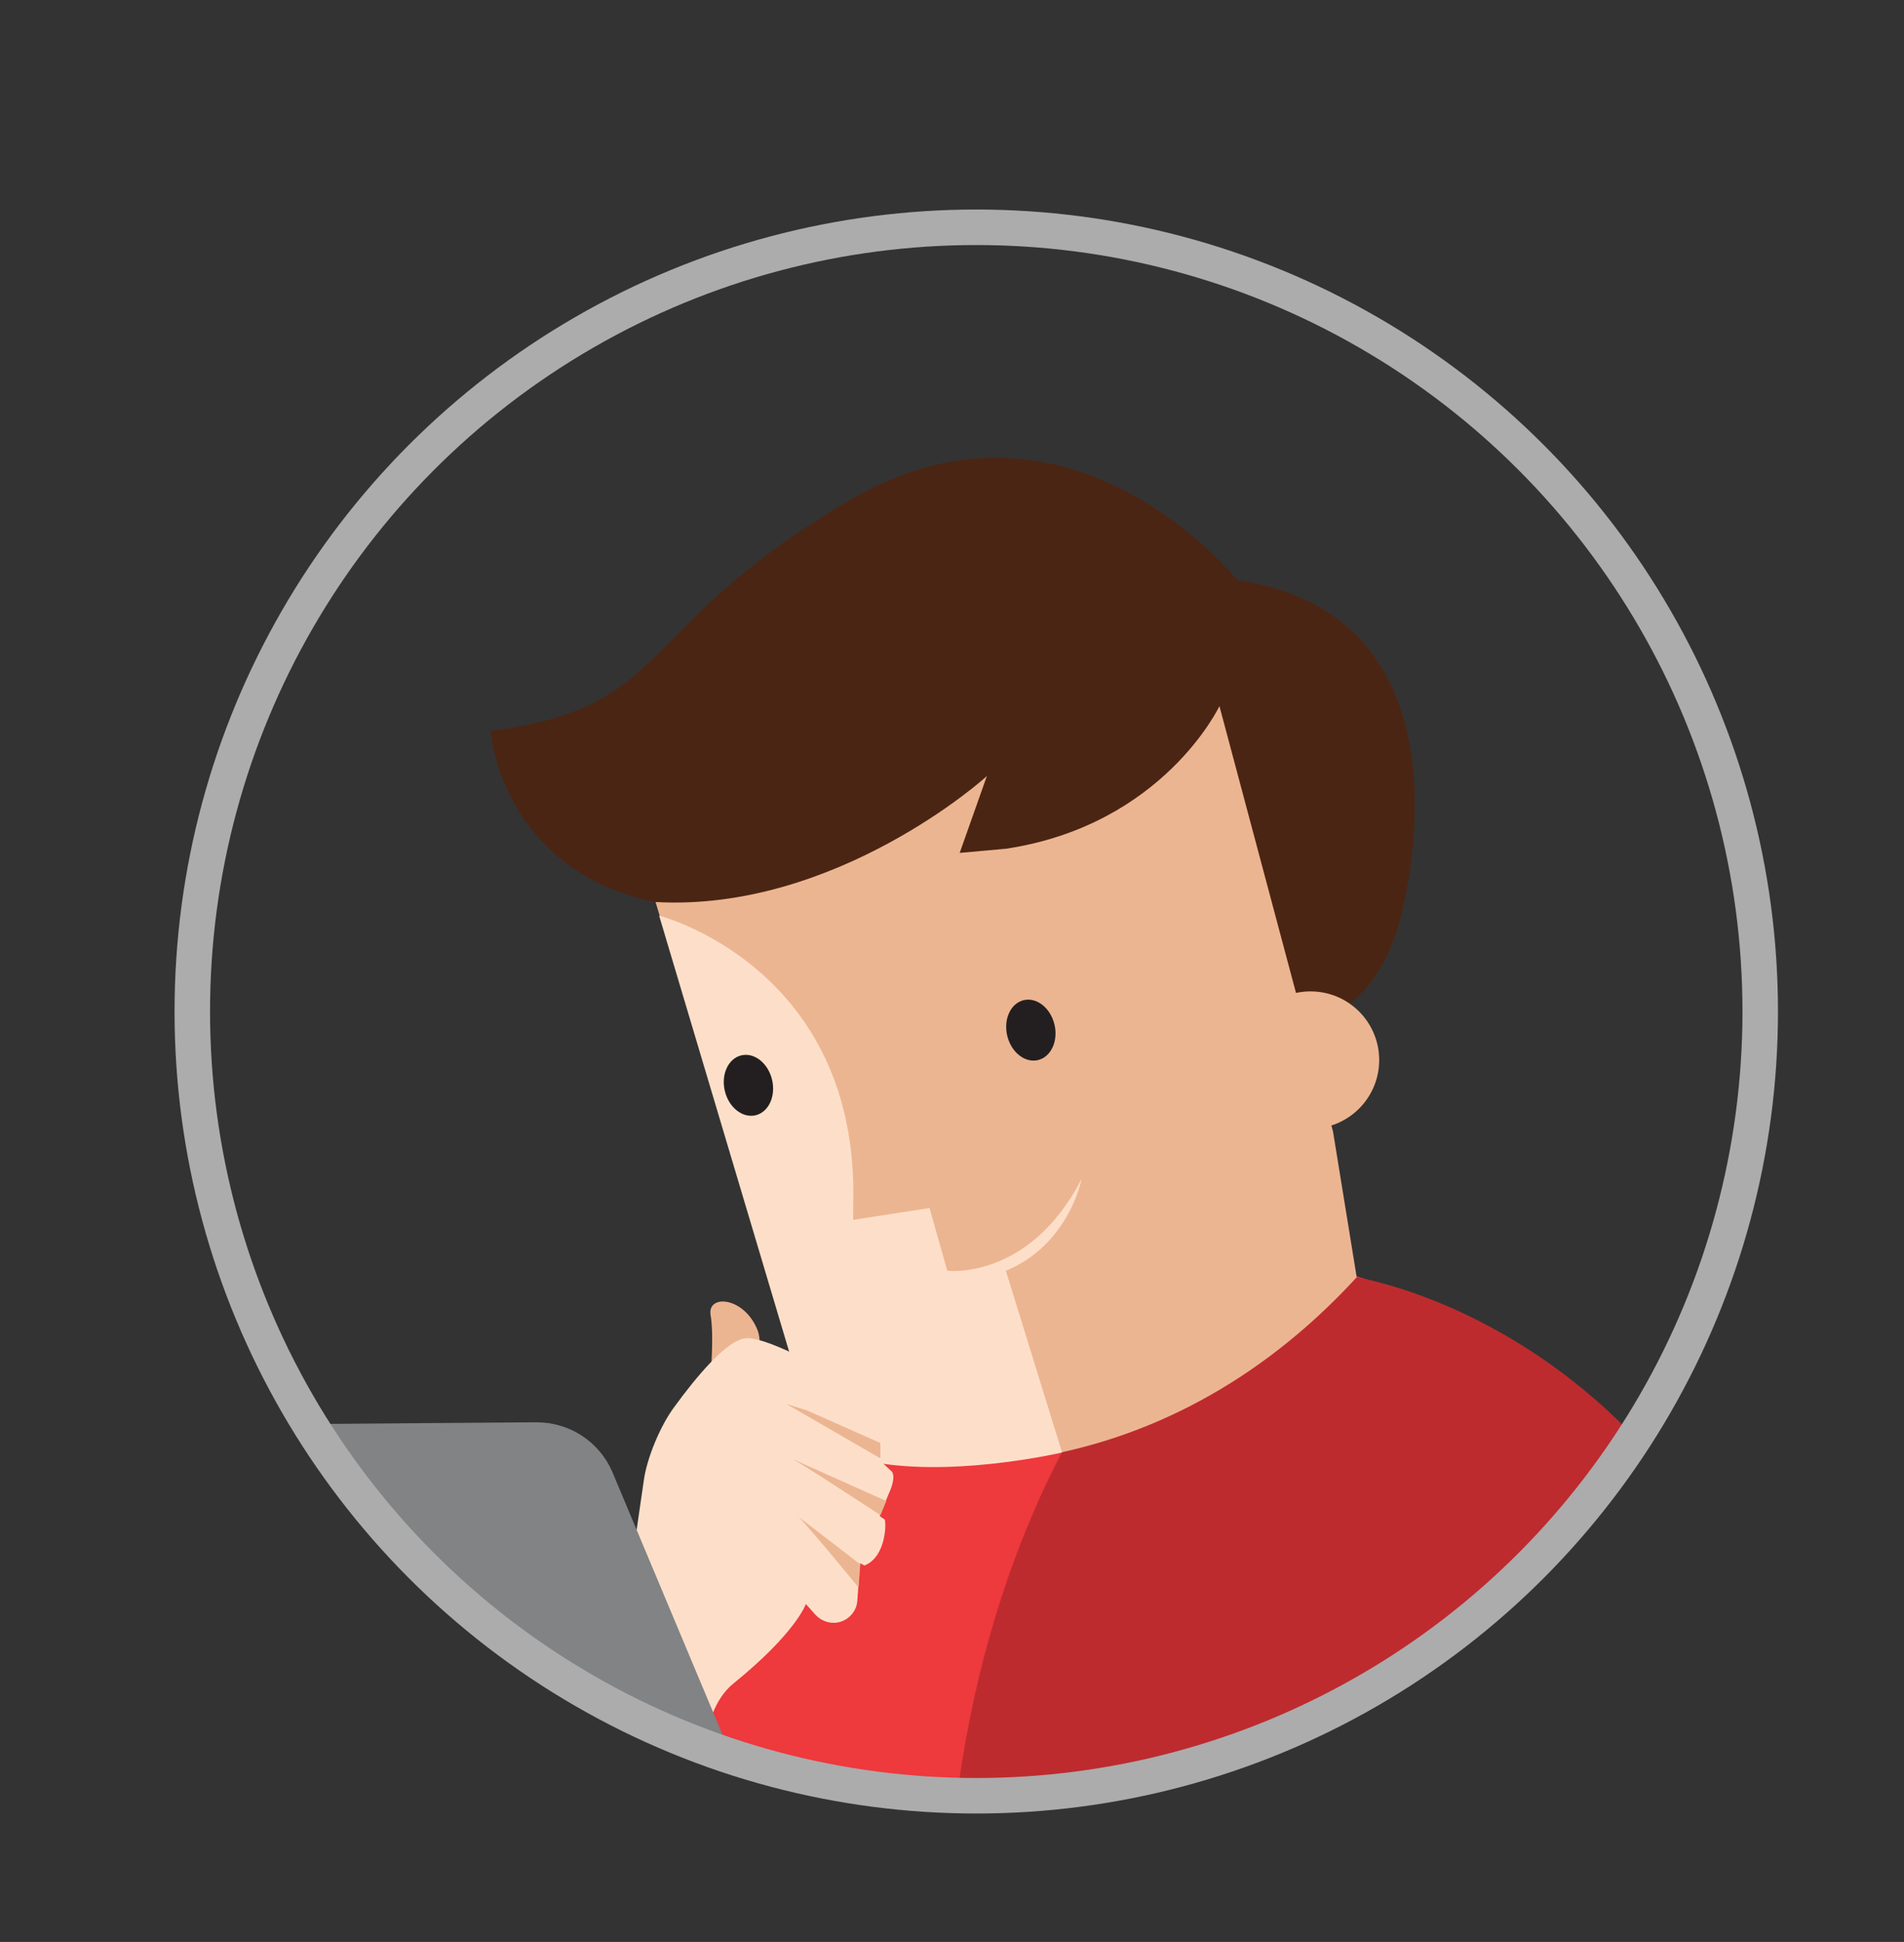 <?xml version="1.0" encoding="utf-8"?>
<!-- Generator: Adobe Illustrator 21.0.1, SVG Export Plug-In . SVG Version: 6.00 Build 0)  -->
<svg version="1.1" id="Слой_1" xmlns="http://www.w3.org/2000/svg" xmlns:xlink="http://www.w3.org/1999/xlink" x="0px" y="0px"
	 viewBox="0 0 321.8 328.1" enable-background="new 0 0 321.8 328.1" xml:space="preserve">
<rect x="0" y="0" width="321.8" height="328.1" fill="#333333" stroke="none"/>
<g>
	<defs>
		<circle id="SVGID_1_" cx="165" cy="170.9" r="132.5"/>
	</defs>
	<clipPath id="SVGID_2_">
		<use xlink:href="#SVGID_1_"  overflow="visible"/>
	</clipPath>
	<g id="ЛС" clip-path="url(#SVGID_2_)">
		<g>
			<g>
				<path fill="#EE393D" d="M223.3,214.2c0,0,80.6,12.2,81.5,128.6H127.9l-36.3-56.1l56.7-41.5L223.3,214.2z"/>
				<path fill="#4B2513" d="M209.1,98c0,0-28.1-35.3-65.3-13.6s-29.6,35-60.9,39.1c0,0,1.6,23.3,27.7,28.9s98.4-16.6,98.4-16.6
					l11.3,37.4c0,0,12.7-1.1,16.8-19.7C241.3,134.9,241.9,102.8,209.1,98z"/>
				<path fill="#BD2B2F" d="M229.2,215.8l-41.9,17.3c-2.9,3.8-5.6,7.9-7.8,12.2c-21.1,40.6-20.2,83.8-19,99.1h150.2
					C309.8,228,229.2,215.8,229.2,215.8z"/>
				<path fill="#ECB591" d="M110.8,152.4l23.4,78.3h16.6l3.5,16.1c0,0,40.2,6.9,75-31l-4-24.6l-19.2-71.9c0,0-9.5,20.1-36.1,24.1
					l-7.8,0.7l4.6-13C166.8,131.2,141.3,154.1,110.8,152.4z"/>
				<path fill="#FDDFC9" d="M111.4,154.7c0,0,34,8.7,32.8,49l0,2.4l12.9-2l3,10.6c0,0,13.8,1.7,22.7-15.5c0,0-2.1,11.1-12.8,15.5
					l9.5,30.7c0,0-16.6,3.9-30.3,1.9l-6.1-12.6l-9-3.9L111.4,154.7z"/>
				<path fill="#ECB591" d="M120.1,232.4c0,0,0.6-6.8,0-10.2c-0.6-3.5,5.4-3.2,7.8,2.2c2.4,5.4-5,10.3-5,10.3L120.1,232.4z"/>
				
					<ellipse transform="matrix(0.973 -0.233 0.233 0.973 -35.715 45.306)" fill="#231F20" cx="174.1" cy="174" rx="4.1" ry="5.2"/>
				
					<ellipse transform="matrix(0.973 -0.233 0.233 0.973 -39.2 34.468)" fill="#231F20" cx="126.4" cy="183.3" rx="4.1" ry="5.2"/>
				<circle fill="#ECB591" cx="221.5" cy="179.1" r="11.6"/>
				<path fill="#FDDFC9" d="M309.4,344.4c-5.3-12.2-24.2-21.3-46.7-21.3c-22.5,0-68.3,9-73.6,21.3H309.4z"/>
				<polygon fill="#231F20" points="134.8,263.6 133.3,247.3 129.5,266 				"/>
				<path fill="#FDDFC9" d="M84.8,301.6l19.4-23.9c0.5-0.6,0.8-1.2,0.9-2l3.7-25.5c0.5-3.8,2.8-9.3,5.1-12.4
					c3.7-5.1,9-11.5,12.2-11.7c4.2-0.2,16.1,6.8,20.8,9.7c1.2,0.7,3.3,2.7,3.3,4.1l-1.4,5.5c0,0.6,0.1,1.2,0.4,1.8l1.6,1.5
					c0.5,1-0.1,2.6-0.6,3.7l-4.6,11.2c-0.2,0.4-0.3,0.8-0.3,1.3l-0.4,5.5c-0.1,1.8-1.4,3.3-3.2,3.7l0,0c-1.4,0.3-2.9-0.2-3.9-1.3
					l-1.6-1.8c0,0-1.6,4.8-12.2,13.4c-9.3,7.5-3.4,31.1-8.7,48.2c-0.7,2.4-3.5,3.5-5.7,2.4l-22.2-11.8c-0.4-0.2-0.8-0.5-1.1-0.9
					c-1.5-1.7-5.2-7.4-2.4-19.1C84.2,302.6,84.5,302.1,84.8,301.6z"/>
				<path fill="#ECB591" d="M134.6,256c0.5,0,10.5,12.2,10.5,12.2l0.3-3.9L134.6,256z"/>
				<path fill="#ECB591" d="M133.7,246.4c0.5,0,15.1,9.6,15.1,9.6l1-2.4L133.7,246.4z"/>
				<polygon fill="#ECB591" points="136.4,238.3 148.8,243.8 148.8,246.4 132.9,237.2 				"/>
				<path fill="#818385" d="M122.7,343.6l-106.1,0.8c-5.6,0-10.6-3.3-12.8-8.4l-31.8-75.8c-3.8-9,2.8-19,12.6-19.1l106.1-0.8
					c5.6,0,10.6,3.3,12.8,8.4l31.8,75.8C139.1,333.6,132.5,343.6,122.7,343.6z"/>
				<path fill="#9C9EA1" d="M-27.6,248.7c-1.7,3.4-2,7.5-0.4,11.5L3.8,336c2.2,5.1,7.2,8.5,12.8,8.4l106.1-0.8c5.3,0,9.6-3,11.9-7
					L-27.6,248.7z"/>
				<path fill="#FFFFFF" d="M57.2,296.6c2.3,6.8-0.4,12.3-6,12.3c-5.6,0-12.1-5.5-14.4-12.2c-2.3-6.8,0.4-12.3,6-12.3
					C48.5,284.4,54.9,289.9,57.2,296.6z"/>
				<path fill="#FDDFC9" d="M147.1,254.9c0,0,2,1.6,2.4,1.8c0.3,0.2,0.4,6.3-3.4,7.8l-1.8-1L147.1,254.9z"/>
			</g>
		</g>
	</g>
	<use xlink:href="#SVGID_1_"  overflow="visible" fill="none" stroke="#ACACAC" stroke-width="6" stroke-miterlimit="10"/>
</g>
</svg>
